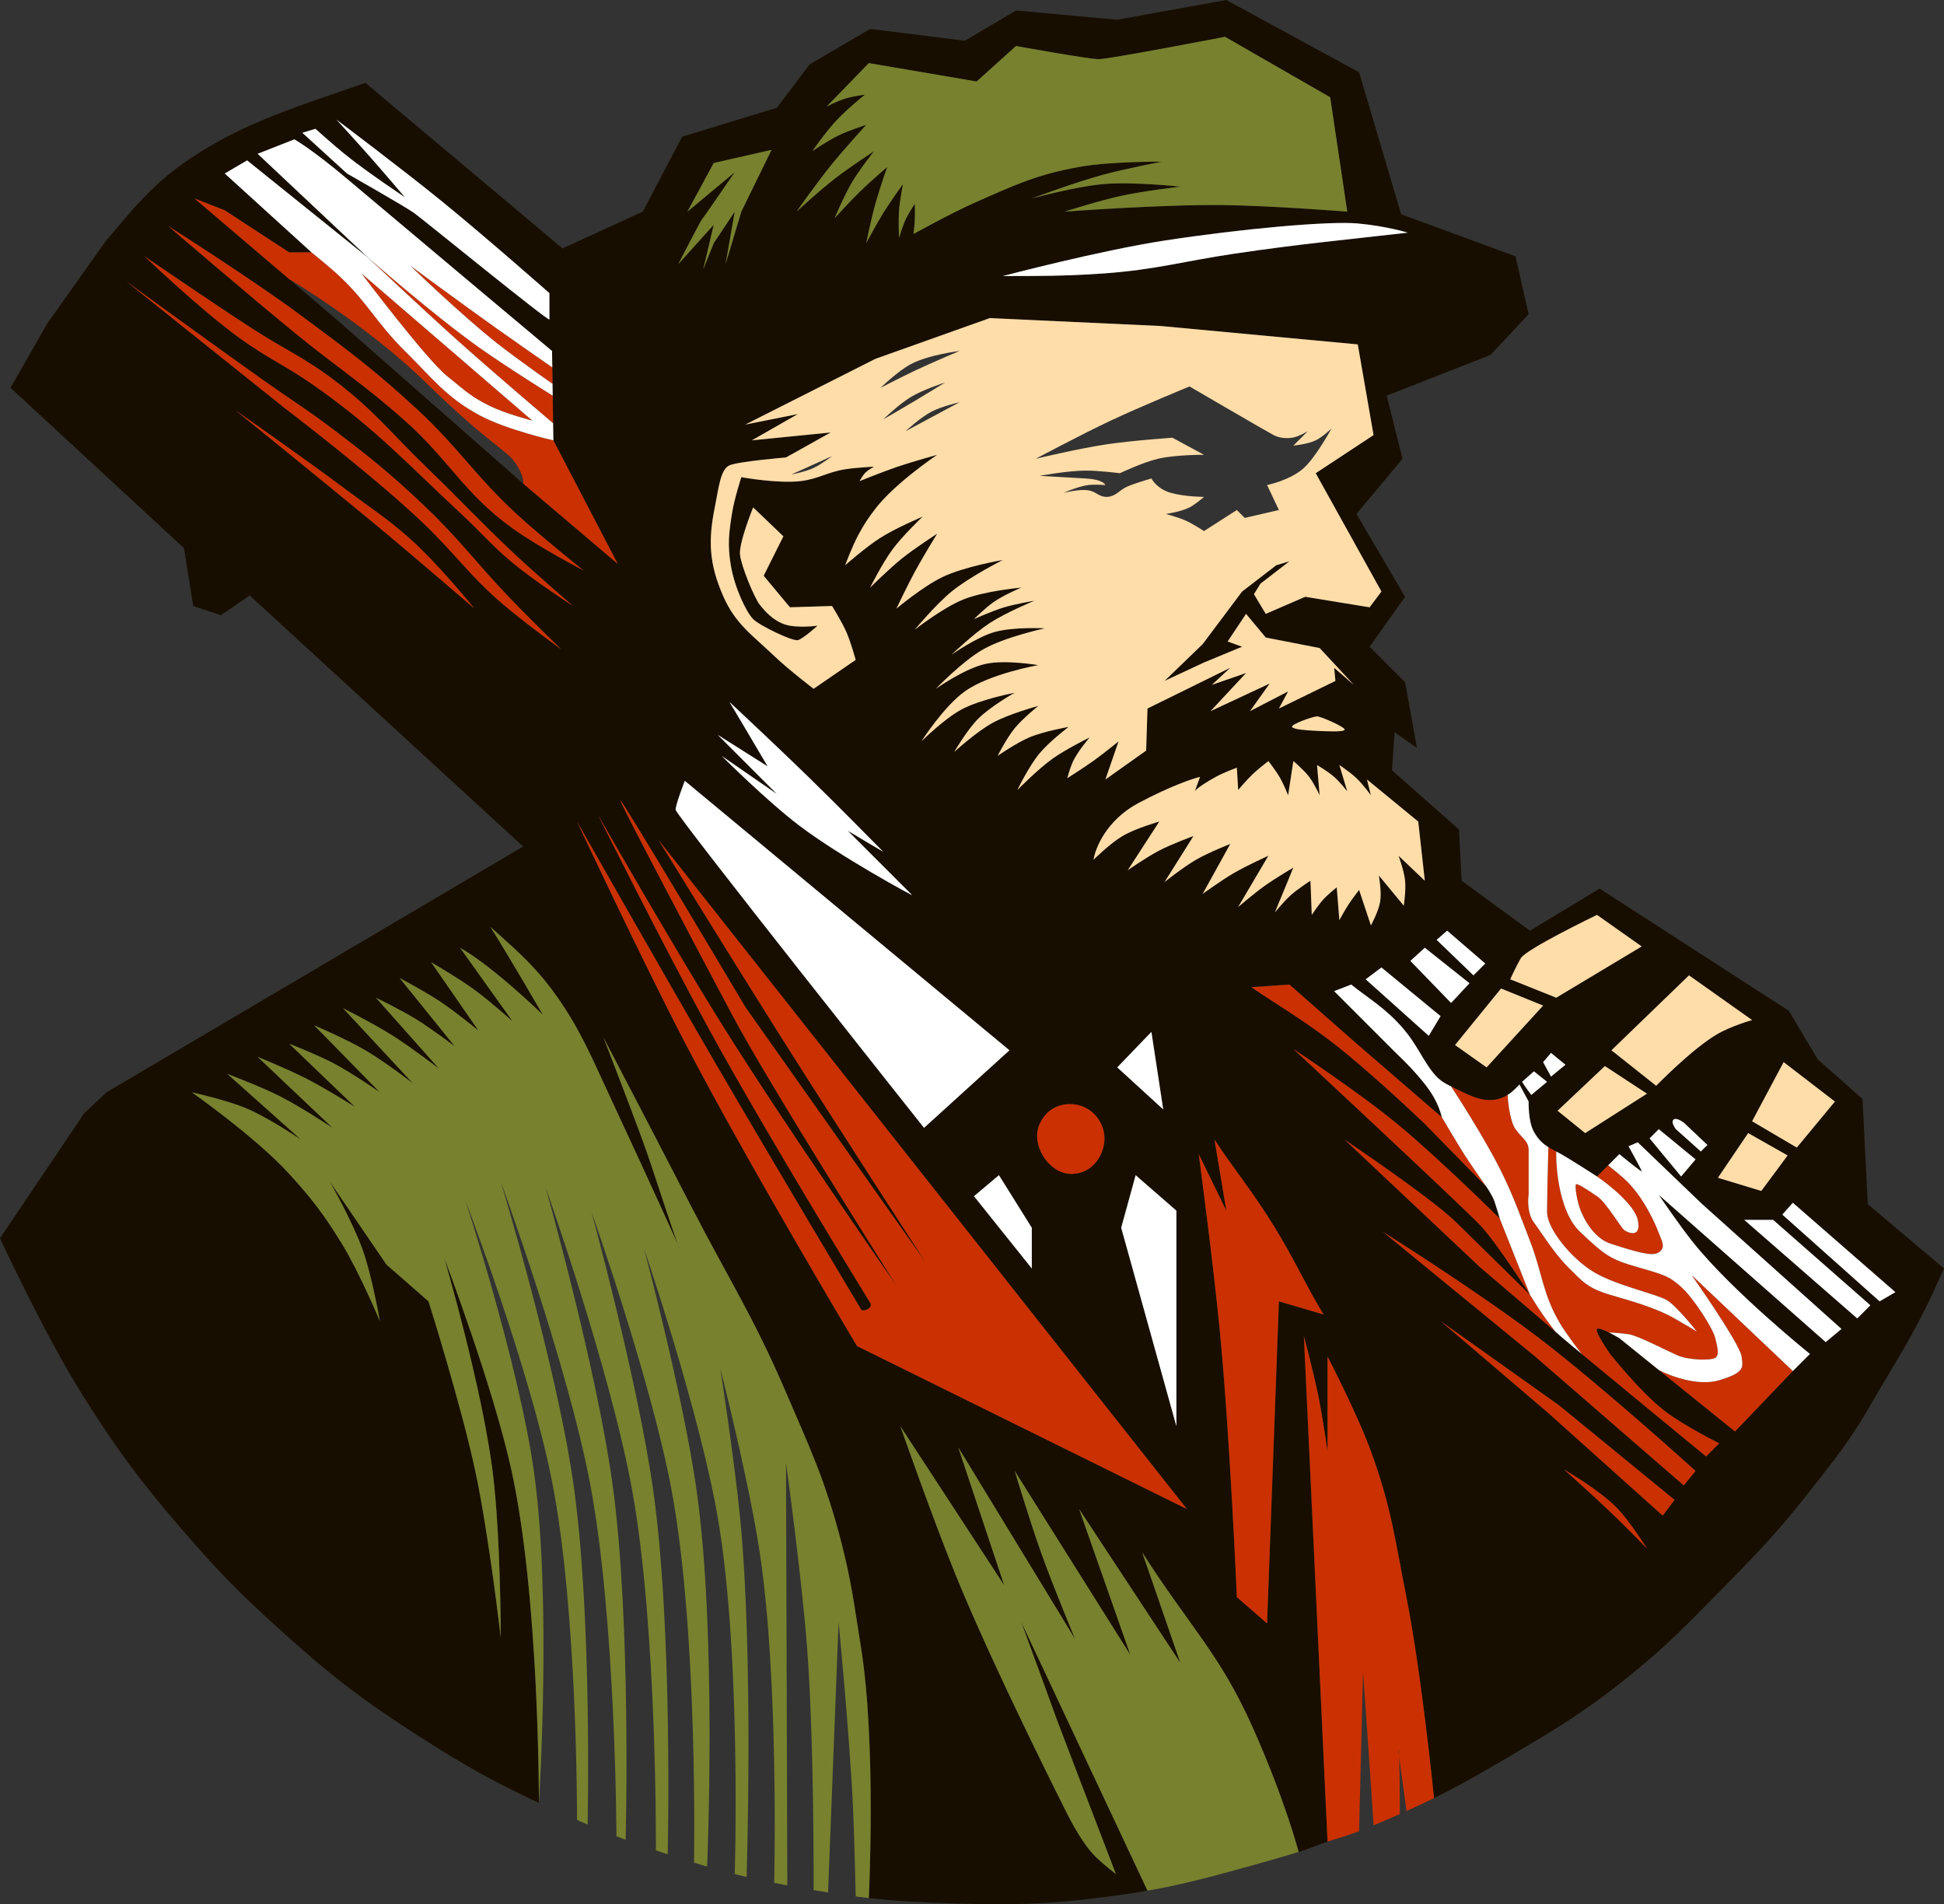 <svg width="4352" height="4262" viewBox="0 0 4352 4262" fill="none" xmlns="http://www.w3.org/2000/svg" xmlns:xlink="http://www.w3.org/1999/xlink">
	<rect x="0" y="0" width="4352" height="4262" fill="#333333" stroke="none"/>
	<desc>
			Created with Pixso.
	</desc>
	<defs/>
	<path id="Logo" d="M3266.21 1856.45L3116.14 1724.06L3122.02 1638.74L3172.05 1674.04L3145.56 1526.94L3066.11 1447.5L3145.56 1335.71L3036.69 1150.35L3139.68 1026.79L3104.37 885.56L3336.83 794.36L3422.16 703.15L3392.74 573.7L3136.74 479.55L3042.57 161.81L2745.38 0L2501.14 44.13L2274.57 23.53L2159.82 91.2L1947.95 64.72L1812.6 144.16L1739.03 241.25L1527.17 305.97L1438.9 473.67L1259.4 556.05L818.02 185.35C724.84 218.69 600.1 255.96 497.28 311.86C361.94 385.44 314.85 447.19 235.4 541.34L105.93 723.75L23.54 867.91L411.95 1226.85L432.55 1356.3L494.34 1376.89L559.08 1332.76L1171.13 1894.7L238.34 2444.87L188.32 2491.94L0 2771.44C0 2771.44 100.9 2988.95 182.43 3118.61C260.72 3243.11 310.11 3310.17 406.06 3421.64C484.52 3512.79 531.77 3561.52 620.87 3642.3C736.82 3747.42 806.94 3801.95 938.66 3886.49C1041.22 3952.31 1109.15 3990.08 1206.43 4035.11C1206.43 4035.11 1207.69 3574.64 1144.64 3289.25C1102.78 3099.78 994.57 2815.57 994.57 2815.57C994.57 2815.57 1079.91 3106.35 1103.44 3298.07C1120.97 3440.79 1121.1 3665.83 1121.1 3665.83C1121.1 3665.83 1095.11 3440.23 1065.19 3298.07C1033.05 3145.33 959.26 2912.66 959.26 2912.66L865.1 2830.28L738.57 2644.93C738.57 2644.93 790.01 2735.43 812.13 2797.92C833.43 2858.08 850.39 2956.79 850.39 2956.79C850.39 2956.79 804.62 2847.56 765.05 2783.21C725.09 2718.22 698.74 2683.67 647.35 2627.28C572.64 2545.28 429.6 2444.87 429.6 2444.87C429.6 2444.87 504.93 2461.3 550.25 2480.17C601.56 2501.54 673.83 2550.78 673.83 2550.78C673.83 2550.78 565.94 2454.68 509.05 2403.68C509.05 2403.68 582.2 2431.13 626.75 2453.7C674.58 2477.9 744.46 2524.31 744.46 2524.31L576.73 2365.43C576.73 2365.43 642.27 2392.06 682.66 2412.51C727.68 2435.29 794.48 2477.23 794.48 2477.23L647.35 2336.01C647.35 2336.01 709.61 2360.26 747.4 2380.13C789.44 2402.26 850.39 2444.87 850.39 2444.87L703.26 2294.82C703.26 2294.82 775 2325.54 818.02 2350.72C861.48 2376.17 923.95 2424.28 923.95 2424.28L768 2256.58C768 2256.58 837.26 2291.42 879.81 2318.36C921.37 2344.67 982.8 2391.9 982.8 2391.9L841.56 2233.04C841.56 2233.04 896.49 2259.76 929.83 2280.11C965.75 2302.04 1018.11 2341.89 1018.11 2341.89L894.52 2188.9C894.52 2188.9 951.45 2219.05 985.74 2241.87C1020.57 2265.03 1071.07 2306.59 1071.07 2306.59L965.14 2153.6C965.14 2153.6 1025.93 2188.89 1062.25 2215.38C1097.19 2240.87 1147.59 2286 1147.59 2286L1029.89 2121.24C1103.44 2162.43 1215.26 2271.29 1215.26 2271.29C1215.26 2271.29 1139.74 2140.85 1097.56 2074.17C1143.66 2116.34 1189.22 2152.79 1235.86 2215.38C1278.23 2272.25 1302.56 2320.32 1327.08 2371.32C1384.99 2495.88 1494.7 2732.85 1517.2 2784.8C1505.93 2753.31 1474.1 2657.18 1456.55 2603.74C1434.97 2538.04 1350.62 2321.3 1350.62 2321.3C1350.62 2321.3 1471.26 2552.36 1547.77 2700.83C1629.92 2860.25 1685.72 2945.08 1756.69 3109.78C1812.94 3240.32 1847.69 3313.43 1883.22 3451.06C1906.6 3541.61 1912.37 3593.41 1927.36 3686.43C1962.25 3903.05 1945.01 4248.19 1945.01 4248.19C2003.29 4254.75 2058.87 4257.92 2133.33 4260.13C2267.84 4264.14 2344.15 4262.75 2477.61 4245.42C2511.28 4241.04 2541.02 4236.56 2568.83 4231.67L2286.34 3630.53C2311.85 3700.16 2363.44 3841.18 2365.79 3848.24C2368.14 3855.3 2455.05 4082.04 2498.21 4194.52C2498.21 4194.52 2473.12 4175.23 2454.07 4157.16C2419 4123.9 2383.45 4048.3 2383.45 4048.3C2383.45 4048.3 2224.28 3733.63 2139.22 3524.61C2087 3396.32 2015.63 3192.16 2015.63 3192.16L2248.09 3548.15L2145.1 3239.23L2406.99 3668.78C2406.99 3668.78 2357.84 3551.37 2330.48 3474.6C2305.35 3404.09 2271.62 3292.19 2271.62 3292.19L2530.57 3704.08L2415.82 3377.51L2642.39 3721.73L2557.06 3474.6C2662.78 3640.05 2730.67 3701.14 2804.23 3865.9C2877.79 4030.65 2907.22 4145.08 2907.22 4145.08C2927.52 4138.9 2952.78 4128.31 2971.95 4121.86L2918.99 2990.61C2918.99 2990.61 2940.7 3071.77 2951.36 3124.49C2961.05 3172.44 2971.95 3248.06 2971.95 3248.06L2971.95 3036.23C2971.95 3036.23 3037.72 3162.62 3069.06 3248.06C3114.26 3371.28 3123.05 3445.87 3148.51 3574.63C3182.9 3748.58 3210.3 4024.47 3210.3 4024.47C3265.35 3997.42 3310.44 3971.61 3375.08 3933.56C3488.51 3866.79 3552.54 3828.36 3654.62 3745.27C3734.06 3680.61 3773.97 3638.73 3845.89 3565.8C3931.58 3478.9 3979.64 3429.53 4054.8 3333.38C4110.17 3262.55 4144.06 3220.6 4187.22 3145.09C4230.38 3069.57 4271.74 3008.16 4316.69 2915.6C4331.06 2886.01 4340.23 2863.63 4352 2839.11L4181.33 2694.95L4169.56 2459.58L4069.52 2371.32L4004.78 2262.46L3581.06 1988.85L3425.1 2082.99L3272.09 1971.19L3266.21 1856.45ZM2836.6 3633.47L2768.92 3574.63C2768.92 3574.63 2753.29 3210 2730.67 2977.39C2715.66 2823.06 2683.59 2583.14 2683.59 2583.14L2745.38 2709.66L2718.9 2550.78C2762.05 2616.49 2804.46 2666.56 2854.25 2747.9C2898.79 2820.66 2926.84 2883.24 2963.13 2942.08L2863.08 2912.66L2836.6 3633.47ZM2633.56 3192.16L2509.98 2747.9L2542.34 2630.22L2633.56 2709.66L2633.56 3192.16ZM2309.88 2839.11L2180.4 2677.29L2236.32 2630.22L2309.88 2747.9L2309.88 2839.11ZM1474.21 1879.99L2657.1 3377.51L1918.53 3012.69C1918.53 3012.69 1673.87 2603.76 1533.06 2333.07C1433.93 2142.51 1291.77 1838.8 1291.77 1838.8C1291.77 1838.8 1480.42 2171.37 1603.68 2383.09C1728.6 2597.65 1927.36 2930.31 1927.36 2930.31C1927.36 2930.31 1930.3 2936.2 1942.07 2930.31C1953.84 2924.43 1947.95 2915.6 1947.95 2915.6C1947.95 2915.6 1721.78 2548.62 1588.97 2306.59C1486.86 2120.52 1338.85 1824.09 1338.85 1824.09C1338.85 1824.09 1503.07 2111.85 1615.45 2291.87C1761.08 2525.18 2006.8 2877.36 2006.8 2877.36C2006.8 2877.36 1722.36 2428.2 1638.99 2271.29C1555.62 2114.37 1388.87 1798.79 1388.87 1791.73C1388.87 1782.9 1668.41 2253.62 1668.41 2253.62C1668.41 2253.62 1938.15 2636.11 2071.54 2824.4C2071.54 2824.4 1870.93 2515.17 1744.92 2315.42C1638.09 2146.07 1474.21 1879.99 1474.21 1879.99ZM1512.46 1812.32C1512.46 1800.55 1533.06 1747.6 1533.06 1747.6L2259.86 2350.72L2068.6 2524.31C2068.6 2524.31 1512.46 1824.09 1512.46 1812.32ZM1789.06 1847.63C1715.81 1791.97 1617.8 1694.05 1615.45 1691.7L1739.03 1777.02L1606.62 1644.62L1718.44 1715.23C1690.97 1668.16 1633.1 1571.07 1633.1 1571.07C1633.1 1571.07 1741.56 1672.39 1809.66 1738.77C1875.98 1803.43 1977.38 1906.47 1977.38 1906.47C1977.38 1906.47 1925.39 1876.07 1897.93 1859.4L2042.11 2003.56C2044.47 2005.91 1880.71 1917.26 1789.06 1847.63ZM2395.22 2627.28C2345.82 2624.63 2306.63 2560.3 2327.54 2515.48C2341.7 2485.12 2367.65 2469.38 2401.1 2471.35C2445.18 2473.93 2478.53 2516 2471.72 2559.61C2465.56 2599.14 2435.18 2629.42 2395.22 2627.28ZM2604.13 2483.12L2501.14 2388.97L2577.65 2309.53L2604.13 2483.12ZM3607.54 3386.34C3567.56 3348.17 3501.61 3289.25 3501.61 3289.25C3501.61 3289.25 3579.71 3333.89 3619.31 3374.57C3650.25 3406.34 3686.99 3465.77 3686.99 3465.77C3686.99 3465.77 3639.87 3417.2 3607.54 3386.34ZM3466.3 3162.74C3466.3 3162.74 3637.95 3316.71 3722.3 3392.22L3748.78 3356.92L3489.84 3145.09L3225.01 2956.79C3304.46 3024.46 3466.3 3162.74 3466.3 3162.74ZM3436.87 3036.23L3769.38 3324.55L3795.86 3292.19C3795.86 3292.19 3584.35 3100.76 3445.7 2995.04C3310.12 2891.65 3095.54 2756.73 3095.54 2756.73L3436.87 3036.23ZM3313.29 2836.17L3010.21 2550.78C3010.21 2550.78 3204.41 2681.22 3260.32 2736.14C3316.23 2791.05 3425.1 2897.95 3425.1 2897.95C3425.1 2897.95 3351.54 2783.21 3316.23 2744.96C3280.92 2706.72 2895.45 2347.78 2895.45 2347.78C2895.45 2347.78 3041.52 2444.29 3127.91 2515.48C3220.74 2591.98 3357.43 2727.31 3357.43 2727.31C3357.43 2727.31 3350.56 2703.36 3345.66 2689.06C3340.99 2675.44 3328 2656.7 3328 2656.7L3189.7 2515.48C3189.7 2515.48 3063.82 2394.54 2974.9 2327.19C2909.6 2277.73 2857.2 2247.75 2801.29 2209.5L2886.62 2203.62L3033.75 2333.07L3227.95 2500.77C3224.03 2486.06 3219.52 2473.27 3210.3 2456.63C3186.55 2413.79 3127.91 2359.55 3127.91 2359.55L2986.67 2218.33L3024.92 2203.62C3064.15 2235 3103.7 2257.56 3142.62 2303.64C3169.35 2335.3 3181.85 2364.45 3201.47 2391.9C3218.61 2415.89 3229.5 2422.12 3248.55 2431.63C3251.31 2433.02 3254.24 2434.46 3257.38 2436.04C3298.77 2456.85 3335.38 2474.61 3375.08 2450.75C3386.94 2443.62 3401.56 2427.22 3401.56 2427.22L3422.16 2465.46C3422.16 2465.46 3420.71 2509.79 3433.93 2533.12C3443.17 2549.45 3452.83 2559.04 3466.3 2567.53C3471.54 2570.83 3477.36 2573.97 3483.95 2577.26C3507.49 2589.03 3575.17 2633.16 3575.17 2633.16L3600.18 2608.15L3625.2 2583.14C3641.87 2596.87 3675.22 2623.75 3675.22 2621.38C3675.22 2619.04 3655.6 2583.14 3645.79 2565.5L3666.39 2556.67L3810.57 2694.95L4122.48 2974.44L4087.17 3003.87L3713.47 2674.35C3713.47 2674.35 3758.13 2740.4 3789.98 2780.27C3878.23 2890.76 4051.86 3030.34 4051.86 3030.34L4013.61 3068.59L3884.14 3203.93L3713.47 3066.25L3625.2 2995.04C3625.2 2995.04 3613.7 2988.14 3601.66 2982.17C3590.1 2976.44 3578.05 2971.56 3575.17 2974.44C3569.29 2980.33 3604.6 3030.34 3604.6 3030.34C3604.6 3030.34 3671.29 3115.01 3725.24 3156.85C3769.62 3191.27 3848.83 3230.41 3848.83 3230.41L3819.4 3259.83C3742.59 3196.66 3608.93 3086.65 3540.94 3030.34C3516.03 3009.72 3499.93 2996.3 3498.67 2995.04C3497.67 2994.05 3491.51 2988.67 3481.85 2980.33C3445.69 2949.13 3360.5 2876.4 3313.29 2836.17ZM4157.79 2950.91L3904.74 2730.25L3969.47 2730.25L4187.22 2921.49L4157.79 2950.91ZM4013.61 2692L3990.07 2718.48L4207.81 2912.66L4243.13 2892.07L4013.61 2692ZM3913.56 2536.07L3845.89 2636.11L3942.99 2665.53L4001.84 2586.09L3913.56 2536.07ZM3993.01 2377.2L3922.39 2509.6L4022.44 2568.44L4107.77 2465.46L3993.01 2377.2ZM3692.87 2547.84L3713.47 2527.25L3795.86 2594.92L3763.49 2633.16L3692.87 2547.84ZM3751.72 2527.25C3751.72 2527.25 3740.7 2513.25 3745.84 2506.64C3751.66 2499.18 3769.38 2512.54 3769.38 2512.54L3822.34 2562.55L3807.63 2577.26L3751.72 2527.25ZM3548.69 2536.07L3486.9 2486.06L3592.83 2386.03L3686.99 2447.81L3548.69 2536.07ZM3707.59 2430.15L3607.54 2350.72L3781.15 2183.02L3922.39 2283.06C3922.39 2283.06 3875.71 2296.09 3842.94 2315.42C3787.44 2348.15 3707.59 2430.15 3707.59 2430.15ZM3428.05 2450.75C3428.05 2450.75 3413.33 2431.13 3407.45 2421.33L3433.93 2397.8L3463.36 2421.33L3428.05 2450.75ZM3472.18 2409.56L3454.53 2377.2L3472.18 2356.61L3504.55 2383.09L3472.18 2409.56ZM3328 2388.97L3257.38 2338.95L3360.37 2212.45L3454.53 2250.69L3328 2388.97ZM3404.51 2144.78C3392.74 2165.37 3380.97 2191.85 3380.97 2191.85L3483.95 2233.04L3675.22 2118.3L3575.17 2047.69C3575.17 2047.69 3416.28 2124.18 3404.51 2144.78ZM3298.57 2183.02L3216.18 2103.59L3239.72 2082.99L3325.06 2156.55L3298.57 2183.02ZM3157.33 2150.65L3189.7 2121.24L3289.75 2200.68L3248.55 2244.81L3157.33 2150.65ZM3092.6 2165.37L3057.29 2191.85L3198.53 2318.36L3225.01 2274.23L3092.6 2165.37ZM2548.23 1797.61C2477.61 1835.27 2452.11 1897.64 2448.18 1924.12C2448.18 1924.12 2484.81 1887.8 2512.92 1871.16C2542.67 1853.56 2595.31 1838.8 2595.31 1838.8L2524.69 1947.66C2524.69 1947.66 2566.45 1918.52 2595.31 1903.53C2624.1 1888.57 2671.82 1871.16 2671.82 1871.16L2607.08 1974.14C2607.08 1974.14 2648.42 1941 2677.7 1924.12C2706.21 1907.68 2754.21 1888.82 2754.21 1888.82L2692.41 2000.62C2692.41 2000.62 2734.37 1970.18 2763.03 1953.54C2791.92 1936.77 2839.54 1915.3 2839.54 1915.3L2771.86 2030.04C2771.86 2030.04 2806.78 2000.09 2830.71 1982.96C2855.08 1965.52 2895.45 1941.77 2895.45 1941.77L2854.25 2041.8C2854.25 2041.8 2874.43 2017.14 2889.56 2003.56C2905.47 1989.28 2933.7 1971.19 2933.7 1971.19L2936.64 2047.69C2936.64 2047.69 2951.43 2025.04 2963.13 2012.38C2973.62 2001.03 2992.55 1985.91 2992.55 1985.91L2998.44 2059.46C2998.44 2059.46 3010.3 2037.51 3019.03 2024.15C3027.59 2011.07 3042.57 1991.79 3042.57 1991.79L3069.06 2071.23C3069.06 2071.23 3086.02 2040.16 3089.66 2018.27C3093.42 1995.57 3086.71 1959.43 3086.71 1959.43L3142.62 2027.09C3142.62 2027.09 3147.74 1992.95 3145.56 1971.19C3143.31 1948.73 3130.85 1915.3 3130.85 1915.3L3189.7 1971.19L3174.99 1838.8L3060.23 1744.65L3069.06 1779.96C3069.06 1779.96 3050.87 1755.19 3036.69 1741.71C3023.03 1728.73 2998.44 1712.29 2998.44 1712.29L3016.09 1771.13C3016.09 1771.13 2999.48 1750.07 2986.67 1738.77C2973.04 1726.75 2948.41 1712.29 2948.41 1712.29L2954.3 1779.96C2954.3 1779.96 2941.96 1753.53 2930.76 1738.77C2918.97 1723.23 2895.45 1703.47 2895.45 1703.47L2883.68 1779.96C2883.68 1779.96 2874.12 1756.03 2866.02 1741.71C2857.08 1725.9 2839.54 1703.47 2839.54 1703.47C2839.54 1703.47 2817.24 1720.52 2804.23 1732.89C2790.68 1745.78 2771.86 1768.19 2771.86 1768.19L2768.92 1718.18C2768.92 1718.18 2739.43 1729.11 2721.84 1738.77C2702.28 1749.51 2678.68 1764.27 2674.76 1771.13L2686.53 1738.77C2669.85 1742.69 2618.85 1759.95 2548.23 1797.61ZM2948.41 1603.43C2939.59 1603.43 2889.56 1621.09 2892.51 1626.97C2895.45 1632.86 2925.35 1634.65 2948.41 1635.8C2971.37 1636.94 3010.21 1638.74 3010.21 1632.86C3010.21 1626.97 2957.24 1603.43 2948.41 1603.43ZM2568.83 1585.78L2565.88 1679.93L2474.67 1744.65L2504.09 1659.33C2504.09 1659.33 2472.36 1685.16 2451.12 1700.52C2427.62 1717.52 2389.33 1741.71 2389.33 1741.71C2389.33 1741.71 2395.17 1719.68 2401.1 1706.41C2411.89 1682.26 2439.36 1650.51 2439.36 1650.51C2439.36 1650.51 2387.19 1676.14 2356.97 1697.58C2323.11 1721.6 2277.52 1768.19 2277.52 1768.19C2277.52 1768.19 2303.39 1714.69 2327.54 1685.81C2349.45 1659.6 2392.28 1626.97 2392.28 1626.97C2392.28 1626.97 2336.84 1636.56 2304 1650.51C2274.61 1662.99 2233.37 1691.7 2233.37 1691.7C2233.37 1691.7 2253.7 1651.91 2271.62 1629.91C2289.61 1607.87 2324.6 1579.9 2324.6 1579.9C2324.6 1579.9 2259.17 1597.42 2221.61 1618.14C2184.99 1638.35 2136.28 1682.87 2136.28 1682.87C2136.28 1682.87 2164.38 1634.53 2189.24 1609.32C2217 1581.16 2271.62 1550.48 2271.62 1550.48C2271.62 1550.48 2194.33 1564.97 2150.99 1588.72C2112.27 1609.94 2062.71 1659.33 2062.71 1659.33C2062.71 1659.33 2112.79 1581.19 2159.82 1547.53C2215.37 1507.77 2324.6 1488.69 2324.6 1488.69C2324.6 1488.69 2251.85 1476.08 2206.89 1485.75C2159.17 1496.02 2095.08 1541.65 2095.08 1541.65C2095.08 1541.65 2154.19 1479.99 2201.01 1453.39C2250.61 1425.2 2339.31 1406.32 2339.31 1406.32C2339.31 1406.32 2267.62 1402.27 2224.55 1415.14C2184.65 1427.07 2130.38 1465.16 2130.38 1465.16C2130.38 1465.16 2179.5 1418.18 2215.72 1394.55C2252.31 1370.68 2315.77 1344.53 2315.77 1344.53C2315.77 1344.53 2274 1351.47 2248.09 1359.24C2220.9 1367.4 2180.4 1385.72 2180.4 1385.72C2180.4 1385.72 2205.84 1360.51 2224.55 1347.47C2246.89 1331.9 2286.34 1315.11 2286.34 1315.11C2286.34 1315.11 2204.77 1322.37 2156.87 1341.59C2110.4 1360.23 2048 1409.26 2048 1409.26C2048 1409.26 2094.53 1353.25 2130.38 1323.94C2171.12 1290.64 2245.14 1253.32 2245.14 1253.32C2245.14 1253.32 2159.3 1267.78 2109.79 1291.56C2065.84 1312.7 2006.8 1362.18 2006.8 1362.18C2006.8 1362.18 2030.89 1311.44 2048 1279.81C2066.37 1245.82 2098.02 1194.49 2098.02 1194.49C2098.02 1194.49 2048.12 1226.59 2018.57 1250.38C1989.44 1273.85 1947.95 1315.11 1947.95 1315.11C1947.95 1315.11 1975.02 1260.85 1997.98 1229.79C2021.18 1198.4 2065.65 1156.24 2065.65 1156.24C2065.65 1156.24 2006.23 1181.31 1971.49 1203.31C1938.29 1224.34 1892.05 1265.1 1892.05 1265.1C1892.05 1265.1 1907.77 1222.78 1921.47 1197.43C1934.5 1173.31 1943.08 1160.36 1959.72 1138.59C2003.25 1081.66 2098.02 1017.96 2098.02 1017.96C2098.02 1017.96 2043.83 1032.87 2009.75 1044.43C1976 1055.89 1924.41 1076.8 1924.41 1076.8C1924.41 1076.8 1930.52 1065.18 1936.18 1059.15C1942.94 1051.93 1956.78 1044.43 1956.78 1044.43C1956.78 1044.43 1917.12 1046.39 1892.05 1050.31C1852.12 1056.57 1832.14 1072.11 1792 1076.8C1740.53 1082.81 1659.59 1067.98 1659.59 1067.98C1659.59 1067.98 1644.09 1115.77 1638.99 1147.41C1631.67 1192.8 1628.52 1219.63 1636.05 1265.1C1644.53 1316.32 1671.36 1371.01 1686.07 1385.72C1700.78 1400.43 1774.34 1435.74 1786.11 1432.79C1797.89 1429.85 1830.25 1400.43 1830.25 1400.43C1830.25 1400.43 1783.9 1406.78 1756.69 1397.49C1730.14 1388.43 1712.55 1368.07 1700.78 1353.36C1689.01 1338.65 1659.59 1268.04 1656.64 1241.56C1653.7 1215.07 1686.07 1135.64 1686.07 1135.64L1753.75 1200.37L1709.61 1288.63L1768.46 1359.24L1862.62 1356.3C1862.62 1356.3 1884.51 1391.1 1894.99 1415.14C1905.15 1438.46 1915.59 1476.93 1915.59 1476.93L1821.43 1541.65C1821.43 1541.65 1765.6 1499.09 1733.15 1468.1C1683.04 1420.23 1645.91 1396.36 1618.39 1332.76C1587.28 1260.86 1584.96 1209.53 1600.74 1132.69C1608.34 1095.68 1612.51 1050.31 1633.1 1041.5C1653.7 1032.67 1759.63 1023.84 1759.63 1023.84L1859.68 967.94L1683.13 985.59L1786.11 926.75L1668.41 950.29L1959.72 803.18L2215.72 711.98L2598.25 729.63L3039.63 770.82L3074.94 973.82L2945.47 1059.15L3092.6 1323.94L3066.11 1359.24L2921.93 1335.71L2833.66 1373.95L2807.17 1329.82L2821.89 1306.28L2886.62 1256.27L2857.2 1265.1L2780.69 1323.94L2692.41 1441.62L2607.08 1524L2695.36 1482.81L2780.69 1447.5L2748.32 1435.74L2789.52 1373.95L2833.66 1426.91L2954.3 1450.45L3030.8 1532.82L2986.67 1494.58L2989.61 1524L2863.08 1585.78L2883.68 1547.53L2798.34 1591.67L2842.48 1529.88L2710.07 1591.67L2789.52 1506.35L2713.01 1532.82L2754.21 1494.58L2568.83 1585.78ZM2607.08 538.4C2460.81 560.89 2245.14 617.83 2245.14 617.83C2315.77 617.83 2384.62 618.24 2471.72 611.95C2587.98 603.55 2647.74 584.97 2763.03 567.82C2914.17 545.33 3024.92 535.45 3151.45 520.74C3151.45 520.74 3104.37 506.03 3039.63 500.15C2974.9 494.27 2778.77 512 2607.08 538.4ZM829.79 1165.06C711.57 1067.46 526.71 917.93 526.71 917.93C526.71 917.93 680.56 1025.38 776.82 1097.4C831.29 1138.15 864.32 1158.73 915.12 1203.31C979.39 1259.69 1062.25 1362.18 1062.25 1362.18C1062.25 1362.18 921.12 1240.47 829.79 1165.06ZM1126.99 1353.36C1177.04 1395.96 1256.46 1453.39 1256.46 1453.39C1256.46 1453.39 1183.62 1382.77 1138.76 1335.71C1063.05 1256.3 1027.23 1205.18 947.49 1129.76C873.42 1059.69 828.62 1023.69 747.4 962.06C686.96 916.19 650.38 894.16 588.5 850.26C468.34 765 282.48 629.6 282.48 629.6L635.58 912.04C635.58 912.04 830.85 1060.4 944.55 1168.01C1017.14 1236.71 1050.86 1288.56 1126.99 1353.36ZM1150.53 1262.15C1199.51 1302.49 1282.93 1356.3 1282.93 1356.3C1282.93 1356.3 1199.69 1284.82 1150.53 1238.62C1071.77 1164.59 1032.93 1121.27 956.32 1047.38C875.58 969.51 837.04 917.69 747.4 850.26C680.14 799.66 635.64 781.21 564.96 735.52C469.68 673.92 323.67 573.7 323.67 573.7C323.67 573.7 447.18 691.98 535.53 756.11C599.51 802.55 641.66 819.32 706.2 864.97C844.5 962.77 908.7 1035.1 1032.82 1150.35C1079.28 1193.49 1101.59 1221.85 1150.53 1262.15ZM1147.59 1182.72C1206.18 1224.78 1306.48 1276.86 1306.48 1276.86C1306.48 1276.86 1212.89 1202.18 1156.41 1150.35C1064.18 1065.72 1027.53 1003 935.72 917.93C839.89 829.12 780.34 785 675.98 707.68L673.83 706.1C561.42 622.81 376.64 506.03 376.64 506.03C376.64 506.03 547.43 652.93 659.12 744.34C754.66 822.54 814.06 859.39 906.29 941.46C1005.85 1030.04 1039.34 1105 1147.59 1182.72ZM1168.18 1079.74L753.28 714.92L647.35 624.7L435.49 444.25L503.17 470.73L647.35 564.88L697.37 564.88L503.17 388.35L553.19 358.93L823.9 576.64L576.73 344.22L659.12 311.86C659.12 311.86 700.32 335.39 776.82 400.12C853.33 464.84 1235.86 785.53 1235.86 785.53L1236.4 822.31L1236.93 859.08L1237.32 885.56L1238.24 947.35L1238.8 985.59L1382.99 1262.15L1171.43 1082.5L1168.18 1079.74ZM776.82 388.35L676.78 297.15L706.2 288.32C706.2 288.32 745 323.17 770.94 344.22C821.45 385.21 906.29 441.31 906.29 441.31C906.29 441.31 861.8 389.01 832.73 355.99C802.08 321.18 753.28 267.72 753.28 267.72C753.28 267.72 898.41 376.81 988.69 450.13C1084.85 528.24 1229.98 656.08 1229.98 656.08L1229.98 714.92C1229.98 721.98 947.49 491.32 926.89 476.61C906.29 461.9 776.82 388.35 776.82 388.35ZM1597.79 364.81L1538.94 473.67L1644.87 385.41C1621.33 419.73 1573.66 488.97 1571.31 491.32C1568.96 493.68 1535.02 558.99 1518.34 591.35L1597.79 503.09L1574.25 603.12L1597.79 544.28L1644.87 473.67L1624.28 591.35L1659.59 473.67L1727.26 335.39L1597.79 364.81ZM1945.01 141.22L1850.85 238.3C1850.85 238.3 1875.33 225.85 1892.05 220.65C1908.83 215.43 1936.18 211.83 1936.18 211.83C1936.18 211.83 1894.68 245.62 1871.45 270.67C1848.63 295.27 1818.48 338.33 1818.48 338.33C1818.48 338.33 1853.21 314.7 1877.33 303.03C1900.58 291.79 1939.13 279.49 1939.13 279.49C1939.13 279.49 1889.34 333.94 1859.68 370.7C1828.22 409.69 1783.17 473.67 1783.17 473.67C1783.17 473.67 1833.75 427.09 1868.51 400.12C1901.75 374.32 1956.78 338.33 1956.78 338.33C1956.78 338.33 1923.94 379.85 1906.76 408.94C1889.25 438.59 1868.51 488.38 1868.51 488.38C1868.51 488.38 1901.74 451.69 1924.41 429.54C1947.69 406.8 1986.21 373.64 1986.21 373.64C1986.21 373.64 1968.77 423.46 1959.72 456.02C1950.25 490.12 1939.13 544.28 1939.13 544.28C1939.13 544.28 1961.35 502.39 1977.38 476.61C1993.54 450.63 2021.52 411.89 2021.52 411.89C2021.52 411.89 2014.45 447.56 2012.69 470.73C2010.86 494.79 2012.69 532.51 2012.69 532.51C2012.69 532.51 2020.15 506.79 2027.4 491.32C2034.18 476.87 2048 456.02 2048 456.02C2048 456.02 2048.64 477.55 2048 491.32C2047.4 504 2045.06 523.69 2045.06 523.69C2045.06 523.69 2127.9 477.63 2183.36 453.08C2271.08 414.24 2321.38 390.6 2415.82 373.64C2487.21 360.81 2601.2 361.87 2601.2 361.87C2601.2 361.87 2519.9 377.43 2468.78 391.29C2405.64 408.41 2309.88 444.25 2309.88 444.25C2309.88 444.25 2407.49 417.26 2471.72 411.89C2538.18 406.33 2642.39 417.77 2642.39 417.77C2642.39 417.77 2561.12 427.26 2509.98 438.37C2459.84 449.25 2383.45 473.67 2383.45 473.67C2383.45 473.67 2598.54 457.45 2736.55 458.96C2845.86 460.16 3016.09 473.67 3016.09 473.67L2977.84 217.71L2742.44 82.37C2742.44 82.37 2483.49 132.39 2459.95 132.39C2436.4 132.39 2274.57 102.97 2274.57 102.97L2186.3 182.4L1945.01 141.22Z" fill="#170E00" fill-opacity="1" fill-rule="evenodd"/>
	<path id="Logo" d="M429.6 2444.87C429.6 2444.87 572.64 2545.28 647.35 2627.28C698.74 2683.67 725.09 2718.22 765.05 2783.21C804.62 2847.56 850.39 2956.79 850.39 2956.79C850.39 2956.79 833.43 2858.08 812.13 2797.92C790.01 2735.43 738.57 2644.93 738.57 2644.93L865.1 2830.28L959.26 2912.66C959.26 2912.66 1033.05 3145.33 1065.19 3298.07C1095.11 3440.23 1121.1 3665.83 1121.1 3665.83C1121.1 3665.83 1120.97 3440.79 1103.44 3298.07C1079.91 3106.35 994.57 2815.57 994.57 2815.57C994.57 2815.57 1102.78 3099.78 1144.64 3289.25C1207.69 3574.64 1206.43 4035.11 1206.43 4035.11C1206.43 4035.11 1236.09 3577.6 1194.67 3289.25C1160.11 3048.72 1041.66 2686.12 1041.66 2686.12C1041.66 2686.12 1186.14 3063.27 1235.86 3315.73C1293.19 3606.81 1291.77 4073.36 1291.77 4073.36C1299.98 4076.94 1307.86 4080.35 1315.51 4083.61C1315.51 4083.61 1326.26 3612.73 1282.93 3315.73C1244.05 3049.07 1121.1 2644.93 1121.1 2644.93C1121.1 2644.93 1269.93 3050.85 1321.2 3321.61C1378.61 3624.93 1380.05 4109.9 1380.05 4109.9C1386.84 4112.5 1393.68 4115.1 1400.64 4117.68C1400.64 4117.68 1413.61 3629.81 1371.22 3321.61C1334.95 3057.9 1221.15 2656.7 1221.15 2656.7C1221.15 2656.7 1366.19 3064.7 1415.36 3336.32C1471.48 3646.39 1468.32 4141.46 1468.32 4141.46C1472.16 4142.75 1476.09 4144.06 1480.09 4145.39C1485.08 4147.04 1489.98 4148.67 1494.8 4150.25C1494.8 4150.25 1506.76 3651.33 1462.44 3336.32C1427.67 3089.26 1324.14 2712.6 1324.14 2712.6C1324.14 2712.6 1457.28 3087.13 1503.63 3336.32C1563.21 3656.6 1553.66 4169 1553.66 4169C1563.66 4172.06 1573.4 4174.97 1582.98 4177.75C1582.98 4177.75 1605.49 3661.82 1559.54 3336.32C1529.3 3122.1 1441.84 2794.98 1441.84 2794.98C1441.84 2794.98 1565.09 3155.68 1606.62 3395.16C1660.02 3703.1 1644.87 4194.52 1644.87 4194.52C1653.65 4196.72 1662.45 4198.85 1671.36 4200.92C1671.36 4200.92 1687.62 3708.36 1656.64 3395.16C1643.75 3264.83 1612.51 3062.71 1612.51 3062.71C1612.51 3062.71 1676.12 3311.95 1700.78 3474.6C1744.12 3760.44 1733.15 4214.19 1733.15 4214.19C1742.68 4216.08 1752.46 4217.96 1762.57 4219.84L1759.63 3274.54C1759.63 3274.54 1794.37 3525 1806.71 3686.43C1822.91 3898.28 1821.43 4230.29 1821.43 4230.29C1832.6 4232.2 1843.36 4233.97 1853.79 4235.63L1877.33 3630.53C1877.33 3630.53 1902.33 3884.83 1909.7 4048.3C1913.16 4124.93 1915.59 4244.62 1915.59 4244.62C1925.54 4245.91 1935.31 4247.1 1945.01 4248.19C1945.01 4248.19 1962.25 3903.05 1927.36 3686.43C1912.37 3593.41 1906.6 3541.61 1883.22 3451.06C1847.69 3313.43 1812.94 3240.32 1756.69 3109.78C1685.72 2945.08 1629.92 2860.25 1547.77 2700.83C1471.26 2552.36 1350.62 2321.3 1350.62 2321.3C1350.62 2321.3 1434.97 2538.04 1456.55 2603.74C1474.1 2657.18 1505.93 2753.31 1517.2 2784.8C1519.85 2790.93 1521.29 2794.48 1521.29 2794.98C1521.29 2795.86 1519.78 2792.03 1517.2 2784.8C1494.7 2732.85 1384.99 2495.88 1327.08 2371.32C1302.56 2320.32 1278.23 2272.25 1235.86 2215.38C1189.22 2152.79 1143.66 2116.34 1097.56 2074.17C1139.74 2140.85 1215.26 2271.29 1215.26 2271.29C1215.26 2271.29 1103.44 2162.43 1029.89 2121.24L1147.59 2286C1147.59 2286 1097.19 2240.87 1062.25 2215.38C1025.93 2188.89 965.14 2153.6 965.14 2153.6L1071.07 2306.59C1071.07 2306.59 1020.57 2265.03 985.74 2241.87C951.45 2219.05 894.52 2188.9 894.52 2188.9L1018.11 2341.89C1018.11 2341.89 965.75 2302.04 929.83 2280.11C896.49 2259.76 841.56 2233.04 841.56 2233.04L982.8 2391.9C982.8 2391.9 921.37 2344.67 879.81 2318.36C837.26 2291.42 768 2256.58 768 2256.58L923.95 2424.28C923.95 2424.28 861.48 2376.17 818.02 2350.72C775 2325.54 703.26 2294.82 703.26 2294.82L850.39 2444.87C850.39 2444.87 789.44 2402.26 747.4 2380.13C709.61 2360.26 647.35 2336.01 647.35 2336.01L794.48 2477.23C794.48 2477.23 727.68 2435.29 682.66 2412.51C642.27 2392.06 576.73 2365.43 576.73 2365.43L744.46 2524.31C744.46 2524.31 674.58 2477.9 626.75 2453.7C582.2 2431.13 509.05 2403.68 509.05 2403.68C565.94 2454.68 673.83 2550.78 673.83 2550.78C673.83 2550.78 601.56 2501.54 550.25 2480.17C504.93 2461.3 429.6 2444.87 429.6 2444.87Z" fill="#78812D" fill-opacity="1" fill-rule="nonzero"/>
	<path id="Logo" d="M2015.63 3192.16C2015.63 3192.16 2087 3396.32 2139.22 3524.61C2224.28 3733.63 2383.45 4048.3 2383.45 4048.3C2383.45 4048.3 2419 4123.9 2454.07 4157.16C2473.12 4175.23 2498.21 4194.52 2498.21 4194.52C2455.05 4082.04 2368.14 3855.3 2365.79 3848.24C2363.44 3841.18 2311.85 3700.16 2286.34 3630.53L2568.83 4231.67C2647.9 4217.79 2711.25 4200.81 2804.23 4174.81C2842.56 4164.1 2875.99 4154.56 2907.22 4145.08C2907.22 4145.08 2877.79 4030.65 2804.23 3865.9C2730.67 3701.14 2662.78 3640.05 2557.06 3474.6L2642.39 3721.73L2415.82 3377.51L2530.57 3704.08L2271.62 3292.19C2271.62 3292.19 2305.35 3404.09 2330.48 3474.6C2357.84 3551.37 2406.99 3668.78 2406.99 3668.78L2145.1 3239.23L2248.09 3548.15L2015.63 3192.16Z" fill="#78812D" fill-opacity="1" fill-rule="nonzero"/>
	<path id="Logo" d="M1850.85 238.3L1945.01 141.22L2186.3 182.4L2274.57 102.97C2274.57 102.97 2436.4 132.39 2459.95 132.39C2483.49 132.39 2742.44 82.37 2742.44 82.37L2977.84 217.71L3016.09 473.67C3016.09 473.67 2845.86 460.16 2736.55 458.96C2598.54 457.45 2383.45 473.67 2383.45 473.67C2383.45 473.67 2459.84 449.25 2509.98 438.37C2561.12 427.26 2642.39 417.77 2642.39 417.77C2642.39 417.77 2538.18 406.33 2471.72 411.89C2407.49 417.26 2309.88 444.25 2309.88 444.25C2309.88 444.25 2405.64 408.41 2468.78 391.29C2519.9 377.43 2601.2 361.87 2601.2 361.87C2601.2 361.87 2487.21 360.81 2415.82 373.64C2321.38 390.6 2271.08 414.24 2183.36 453.08C2127.9 477.63 2045.06 523.69 2045.06 523.69C2045.06 523.69 2047.4 504 2048 491.32C2048.64 477.55 2048 456.02 2048 456.02C2048 456.02 2034.18 476.87 2027.4 491.32C2020.15 506.79 2012.69 532.51 2012.69 532.51C2012.69 532.51 2010.86 494.79 2012.69 470.73C2014.45 447.56 2021.52 411.89 2021.52 411.89C2021.52 411.89 1993.54 450.63 1977.38 476.61C1961.35 502.39 1939.13 544.28 1939.13 544.28C1939.13 544.28 1950.25 490.12 1959.72 456.02C1968.77 423.46 1986.21 373.64 1986.21 373.64C1986.21 373.64 1947.69 406.8 1924.41 429.54C1901.74 451.69 1868.51 488.38 1868.51 488.38C1868.51 488.38 1889.25 438.59 1906.76 408.94C1923.94 379.85 1956.78 338.33 1956.78 338.33C1956.78 338.33 1901.75 374.32 1868.51 400.12C1833.75 427.09 1783.17 473.67 1783.17 473.67C1783.17 473.67 1828.22 409.69 1859.68 370.7C1889.34 333.94 1939.13 279.49 1939.13 279.49C1939.13 279.49 1900.58 291.79 1877.33 303.03C1853.21 314.7 1818.48 338.33 1818.48 338.33C1818.48 338.33 1848.63 295.27 1871.45 270.67C1894.68 245.62 1936.18 211.83 1936.18 211.83C1936.18 211.83 1908.83 215.43 1892.05 220.65C1875.33 225.85 1850.85 238.3 1850.85 238.3Z" fill="#78812D" fill-opacity="1" fill-rule="nonzero"/>
	<path id="Logo" d="M1538.94 473.67L1597.79 364.81L1727.26 335.39L1659.59 473.67L1624.28 591.35L1644.87 473.67L1597.79 544.28L1574.25 603.12L1597.79 503.09L1518.34 591.35C1535.02 558.99 1568.96 493.68 1571.31 491.32C1573.66 488.97 1621.33 419.73 1644.87 385.41L1538.94 473.67Z" fill="#78812D" fill-opacity="1" fill-rule="nonzero"/>
	<path id="Logo" d="M2657.1 3377.51L1474.21 1879.99C1474.21 1879.99 1638.09 2146.07 1744.92 2315.42C1870.93 2515.17 2071.54 2824.4 2071.54 2824.4C1938.15 2636.11 1668.41 2253.62 1668.41 2253.62C1668.41 2253.62 1388.87 1782.9 1388.87 1791.73C1388.87 1798.79 1555.62 2114.37 1638.99 2271.29C1722.36 2428.2 2006.8 2877.36 2006.8 2877.36C2006.8 2877.36 1761.08 2525.18 1615.45 2291.87C1503.07 2111.85 1338.85 1824.09 1338.85 1824.09C1338.85 1824.09 1486.86 2120.52 1588.97 2306.59C1721.78 2548.62 1947.95 2915.6 1947.95 2915.6C1947.95 2915.6 1953.84 2924.43 1942.07 2930.31C1930.3 2936.2 1927.36 2930.31 1927.36 2930.31C1927.36 2930.31 1728.6 2597.65 1603.68 2383.09C1480.42 2171.37 1291.77 1838.8 1291.77 1838.8C1291.77 1838.8 1433.93 2142.51 1533.06 2333.07C1673.87 2603.76 1918.53 3012.69 1918.53 3012.69L2657.1 3377.51Z" fill="#CB3000" fill-opacity="1" fill-rule="nonzero"/>
	<path id="Logo" d="M2918.99 2990.61L2971.95 4121.86C2997.22 4113.34 3016.27 4108.71 3042.57 4098.41L3051.4 3742.33C3059.25 3853.15 3074.94 4076.9 3074.94 4085.36C3093.47 4077.7 3112.92 4069.35 3133.79 4060.07C3133.79 4025.13 3133.46 3963.03 3132.27 3932.98C3130.82 3921.47 3130.13 3914.47 3130.85 3915.91C3131.42 3917.05 3131.89 3923.38 3132.27 3932.98C3136.74 3968.57 3148.51 4047.35 3148.51 4053.49C3171.1 4043.3 3191.29 4033.81 3210.3 4024.47C3210.3 4024.47 3182.9 3748.58 3148.51 3574.63C3123.05 3445.87 3114.26 3371.28 3069.06 3248.06C3037.72 3162.62 2971.95 3036.23 2971.95 3036.23L2971.95 3248.06C2971.95 3248.06 2961.05 3172.44 2951.36 3124.49C2940.7 3071.77 2918.99 2990.61 2918.99 2990.61Z" fill="#CB3000" fill-opacity="1" fill-rule="nonzero"/>
	<path id="Logo" d="M2768.92 3574.63L2836.6 3633.47L2863.08 2912.66L2963.13 2942.08C2926.84 2883.24 2898.79 2820.66 2854.25 2747.9C2804.46 2666.56 2762.05 2616.49 2718.9 2550.78L2745.38 2709.66L2683.59 2583.14C2683.59 2583.14 2715.66 2823.06 2730.67 2977.39C2753.29 3210 2768.92 3574.63 2768.92 3574.63Z" fill="#CB3000" fill-opacity="1" fill-rule="nonzero"/>
	<path id="Logo" d="M2327.54 2515.48C2306.63 2560.3 2345.82 2624.63 2395.22 2627.28C2435.18 2629.42 2465.56 2599.14 2471.72 2559.61C2478.53 2516 2445.18 2473.93 2401.1 2471.35C2367.65 2469.38 2341.7 2485.12 2327.54 2515.48Z" fill="#CB3000" fill-opacity="1" fill-rule="nonzero"/>
	<path id="Logo" d="M3189.7 2515.48L3328 2656.7C3328 2656.7 3292.78 2607.74 3272.09 2574.32C3254.51 2545.92 3227.95 2500.77 3227.95 2500.77L3033.75 2333.07L2886.62 2203.62L2801.29 2209.5C2857.2 2247.75 2909.6 2277.73 2974.9 2327.19C3063.82 2394.54 3189.7 2515.48 3189.7 2515.48Z" fill="#CB3000" fill-opacity="1" fill-rule="nonzero"/>
	<path id="Logo" d="M3375.08 2450.75C3335.38 2474.61 3298.77 2456.85 3257.38 2436.04C3254.24 2434.46 3251.31 2433.02 3248.55 2431.63C3248.55 2431.63 3327.1 2550.86 3366.25 2633.16C3392.37 2688.08 3403.05 2720.65 3425.1 2777.33C3453.04 2849.14 3453.21 2896.55 3492.78 2962.68C3509.44 2990.51 3540.94 3030.34 3540.94 3030.34C3608.93 3086.65 3742.59 3196.66 3819.4 3259.83L3848.83 3230.41C3848.83 3230.41 3769.62 3191.27 3725.24 3156.85C3671.29 3115.01 3604.6 3030.34 3604.6 3030.34C3604.6 3030.34 3569.29 2980.33 3575.17 2974.44C3578.05 2971.56 3590.1 2976.44 3601.66 2982.17C3609.5 2982.54 3629.31 2983.86 3645.79 2986.21C3666.39 2989.15 3728.18 3021.52 3754.67 3033.29C3781.15 3045.05 3831.17 3045.05 3840 3039.17C3848.83 3033.29 3845.89 3018.58 3840 2995.04C3834.11 2971.5 3789.98 2903.83 3763.49 2880.3C3737.01 2856.76 3728.18 2853.82 3666.39 2836.17C3604.6 2818.51 3592.83 2809.69 3536.92 2756.73C3492.19 2714.36 3482.97 2619.43 3483.95 2577.26C3477.36 2573.97 3471.54 2570.83 3466.3 2567.53C3465.32 2603.13 3463.36 2682 3463.36 2712.6C3463.36 2750.85 3519.26 2818.51 3569.29 2847.94C3619.31 2877.36 3704.64 2895.01 3731.13 2909.72C3752.31 2921.49 3798.8 2980.33 3798.8 2980.33C3798.8 2980.33 3781.74 2969.74 3748.78 2950.91C3707.59 2927.37 3654.62 2912.66 3604.6 2897.95C3554.57 2883.24 3542.8 2868.53 3510.44 2836.17C3478.07 2803.8 3451.59 2759.67 3433.93 2736.14C3419.81 2717.31 3420.2 2687.1 3422.16 2674.35L3422.16 2574.32C3422.16 2553.73 3407.45 2547.84 3392.74 2527.25C3380.97 2510.77 3376.06 2469.38 3375.08 2450.75Z" fill="#CB3000" fill-opacity="1" fill-rule="nonzero"/>
	<path id="Logo" d="M3316.23 2744.96C3351.54 2783.21 3425.1 2897.95 3425.1 2897.95L3357.43 2727.31C3357.43 2727.31 3220.74 2591.98 3127.91 2515.48C3041.52 2444.29 2895.45 2347.78 2895.45 2347.78C2895.45 2347.78 3280.92 2706.72 3316.23 2744.96Z" fill="#CB3000" fill-opacity="1" fill-rule="nonzero"/>
	<path id="Logo" d="M3010.21 2550.78L3313.29 2836.17C3360.5 2876.4 3445.69 2949.13 3481.85 2980.33C3481.85 2980.33 3462.89 2955.59 3451.59 2939.14C3440.76 2923.38 3425.1 2897.95 3425.1 2897.95C3425.1 2897.95 3316.23 2791.05 3260.32 2736.14C3204.41 2681.22 3010.21 2550.78 3010.21 2550.78Z" fill="#CB3000" fill-opacity="1" fill-rule="nonzero"/>
	<path id="Logo" d="M3769.38 3324.55L3436.87 3036.23L3095.54 2756.73C3095.54 2756.73 3310.12 2891.65 3445.7 2995.04C3584.35 3100.76 3795.86 3292.19 3795.86 3292.19L3769.38 3324.55Z" fill="#CB3000" fill-opacity="1" fill-rule="nonzero"/>
	<path id="Logo" d="M3722.3 3392.22C3637.95 3316.71 3466.3 3162.74 3466.3 3162.74C3466.3 3162.74 3304.46 3024.46 3225.01 2956.79L3489.84 3145.09L3748.78 3356.92L3722.3 3392.22Z" fill="#CB3000" fill-opacity="1" fill-rule="nonzero"/>
	<path id="Logo" d="M3501.61 3289.25C3501.61 3289.25 3567.56 3348.17 3607.54 3386.34C3639.87 3417.2 3686.99 3465.77 3686.99 3465.77C3686.99 3465.77 3650.25 3406.34 3619.31 3374.57C3579.71 3333.89 3501.61 3289.25 3501.61 3289.25Z" fill="#CB3000" fill-opacity="1" fill-rule="nonzero"/>
	<path id="Logo" d="M3884.14 3203.93L4013.61 3068.59L3787.03 2853.82C3823.33 2905.8 3895.91 3012.69 3898.85 3036.23C3901.79 3059.76 3907.68 3071.53 3848.83 3089.19C3801.75 3103.31 3738.97 3079.78 3713.47 3066.25L3884.14 3203.93Z" fill="#CB3000" fill-opacity="1" fill-rule="nonzero"/>
	<path id="Logo" d="M3575.17 2633.16C3602.64 2651.8 3659.33 2697.3 3666.39 2730.25C3675.22 2771.44 3645.79 2759.67 3636.97 2753.79C3628.14 2747.9 3596.36 2691.42 3575.17 2677.29C3548.69 2659.64 3531.03 2647.87 3528.09 2650.82C3525.15 2653.76 3530.15 2690.04 3539.86 2712.6C3554.65 2746.96 3578.11 2774.38 3604.6 2783.21C3631.08 2792.04 3660.51 2800.86 3675.22 2803.8L3675.72 2803.9C3690.3 2806.82 3706.32 2810.03 3716.41 2800.86C3728.35 2790.02 3720.53 2778.5 3713.47 2759.67C3704.64 2736.14 3682.25 2687.19 3648.74 2650.82C3631.64 2632.25 3608.52 2615.51 3600.18 2608.15L3575.17 2633.16Z" fill="#CB3000" fill-opacity="1" fill-rule="nonzero"/>
	<path id="Logo" d="M1382.99 1262.15L1238.8 985.59C1238.8 985.59 1134.53 962.2 1074.02 929.69C998.02 888.87 967.84 846.12 906.29 785.53C841.9 722.13 820.3 672.57 753.28 611.95C732.12 592.8 697.37 564.88 697.37 564.88L647.35 564.88L503.17 470.73L435.49 444.25L647.35 624.7C647.35 624.7 820.96 726.69 956.32 859.08C1091.68 991.48 1132.87 1006.19 1153.47 1035.61C1174.06 1065.03 1171.43 1082.5 1171.43 1082.5L1382.99 1262.15Z" fill="#CB3000" fill-opacity="1" fill-rule="nonzero"/>
	<path id="Logo" d="M526.71 917.93C526.71 917.93 711.57 1067.46 829.79 1165.06C921.12 1240.47 1062.25 1362.18 1062.25 1362.18C1062.25 1362.18 979.39 1259.69 915.12 1203.31C864.32 1158.73 831.29 1138.15 776.82 1097.4C680.56 1025.38 526.71 917.93 526.71 917.93Z" fill="#CB3000" fill-opacity="1" fill-rule="nonzero"/>
	<path id="Logo" d="M1256.46 1453.39C1256.46 1453.39 1177.04 1395.96 1126.99 1353.36C1050.86 1288.56 1017.14 1236.71 944.55 1168.01C830.85 1060.4 635.58 912.04 635.58 912.04L282.48 629.6C282.48 629.6 468.34 765 588.5 850.26C650.38 894.16 686.96 916.19 747.4 962.06C828.62 1023.69 873.42 1059.69 947.49 1129.76C1027.23 1205.18 1063.05 1256.3 1138.76 1335.71C1183.62 1382.77 1256.46 1453.39 1256.46 1453.39Z" fill="#CB3000" fill-opacity="1" fill-rule="nonzero"/>
	<path id="Logo" d="M1282.93 1356.3C1282.93 1356.3 1199.51 1302.49 1150.53 1262.15C1101.59 1221.85 1079.28 1193.49 1032.82 1150.35C908.7 1035.1 844.5 962.77 706.2 864.97C641.66 819.32 599.51 802.55 535.53 756.11C447.18 691.98 323.67 573.7 323.67 573.7C323.67 573.7 469.68 673.92 564.96 735.52C635.64 781.21 680.14 799.66 747.4 850.26C837.04 917.69 875.58 969.51 956.32 1047.38C1032.93 1121.27 1071.77 1164.59 1150.53 1238.62C1199.69 1284.82 1282.93 1356.3 1282.93 1356.3Z" fill="#CB3000" fill-opacity="1" fill-rule="nonzero"/>
	<path id="Logo" d="M1306.48 1276.86C1306.48 1276.86 1206.18 1224.78 1147.59 1182.72C1039.34 1105 1005.85 1030.04 906.29 941.46C814.06 859.39 754.66 822.54 659.12 744.34C547.43 652.93 376.64 506.03 376.64 506.03C376.64 506.03 561.42 622.81 673.83 706.1L675.98 707.68C780.34 785 839.89 829.12 935.72 917.93C1027.53 1003 1064.18 1065.72 1156.41 1150.35C1212.89 1202.18 1306.48 1276.86 1306.48 1276.86Z" fill="#CB3000" fill-opacity="1" fill-rule="nonzero"/>
	<path id="Logo" d="M809.19 611.95C809.19 611.95 953.37 803.18 1000.46 841.43C1047.54 879.68 1056.1 888.67 1097.56 909.1C1132.43 926.28 1191.72 941.46 1191.72 941.46L809.19 611.95Z" fill="#CB3000" fill-opacity="1" fill-rule="nonzero"/>
	<path id="Logo" d="M918.06 594.3C918.06 594.3 1032.42 704.87 1112.28 767.88C1159.63 805.24 1236.93 859.08 1236.93 859.08L1236.4 822.31C1236.4 822.31 1160.51 769.76 1112.28 735.52C1035.81 681.23 918.06 594.3 918.06 594.3Z" fill="#CB3000" fill-opacity="1" fill-rule="nonzero"/>
	<path id="Logo" d="M1071.07 776.71C969.89 704.71 823.9 576.64 823.9 576.64C823.9 576.64 942.96 689.03 1021.06 759.05C1104.63 833.99 1238.24 947.35 1238.24 947.35L1237.32 885.56C1237.32 885.56 1134.31 821.7 1071.07 776.71Z" fill="#CB3000" fill-opacity="1" fill-rule="nonzero"/>
	<path id="Logo" d="M1533.06 1747.6C1533.06 1747.6 1512.46 1800.55 1512.46 1812.32C1512.46 1824.09 2068.6 2524.31 2068.6 2524.31L2259.86 2350.72L1533.06 1747.6Z" fill="#FFFFFF" fill-opacity="1" fill-rule="nonzero"/>
	<path id="Logo" d="M2180.4 2677.29L2309.88 2839.11L2309.88 2747.9L2236.32 2630.22L2180.4 2677.29Z" fill="#FFFFFF" fill-opacity="1" fill-rule="nonzero"/>
	<path id="Logo" d="M2509.98 2747.9L2633.56 3192.16L2633.56 2709.66L2542.34 2630.22L2509.98 2747.9Z" fill="#FFFFFF" fill-opacity="1" fill-rule="nonzero"/>
	<path id="Logo" d="M2501.14 2388.97L2604.13 2483.12L2577.65 2309.53L2501.14 2388.97Z" fill="#FFFFFF" fill-opacity="1" fill-rule="nonzero"/>
	<path id="Logo" d="M1615.45 1691.7C1617.8 1694.05 1715.81 1791.97 1789.06 1847.63C1880.71 1917.26 2044.47 2005.91 2042.11 2003.56L1897.93 1859.4C1925.39 1876.07 1977.38 1906.47 1977.38 1906.47C1977.38 1906.47 1875.98 1803.43 1809.66 1738.77C1741.56 1672.39 1633.1 1571.07 1633.1 1571.07C1633.1 1571.07 1690.97 1668.16 1718.44 1715.23L1606.62 1644.62L1739.03 1777.02L1615.45 1691.7Z" fill="#FFFFFF" fill-opacity="1" fill-rule="nonzero"/>
	<path id="Logo" d="M2245.14 617.83C2245.14 617.83 2460.81 560.89 2607.08 538.4C2778.77 512 2974.9 494.27 3039.63 500.15C3104.37 506.03 3151.45 520.74 3151.45 520.74C3024.92 535.45 2914.17 545.33 2763.03 567.82C2647.74 584.97 2587.98 603.55 2471.72 611.95C2384.62 618.24 2315.77 617.83 2245.14 617.83Z" fill="#FFFFFF" fill-opacity="1" fill-rule="nonzero"/>
	<path id="Logo" d="M2448.18 1924.12C2452.11 1897.64 2477.61 1835.27 2548.23 1797.61C2618.85 1759.95 2669.85 1742.69 2686.53 1738.77L2674.76 1771.13C2678.68 1764.27 2702.28 1749.51 2721.84 1738.77C2739.43 1729.11 2768.92 1718.18 2768.92 1718.18L2771.86 1768.19C2771.86 1768.19 2790.68 1745.78 2804.23 1732.89C2817.24 1720.52 2839.54 1703.47 2839.54 1703.47C2839.54 1703.47 2857.08 1725.9 2866.02 1741.71C2874.12 1756.03 2883.68 1779.96 2883.68 1779.96L2895.45 1703.47C2895.45 1703.47 2918.97 1723.23 2930.76 1738.77C2941.96 1753.53 2954.3 1779.96 2954.3 1779.96L2948.41 1712.29C2948.41 1712.29 2973.04 1726.75 2986.67 1738.77C2999.48 1750.07 3016.09 1771.13 3016.09 1771.13L2998.44 1712.29C2998.44 1712.29 3023.03 1728.73 3036.69 1741.71C3050.87 1755.19 3069.06 1779.96 3069.06 1779.96L3060.23 1744.65L3174.99 1838.8L3189.7 1971.19L3130.85 1915.3C3130.85 1915.3 3143.31 1948.73 3145.56 1971.19C3147.74 1992.95 3142.62 2027.09 3142.62 2027.09L3086.71 1959.43C3086.71 1959.43 3093.42 1995.57 3089.66 2018.27C3086.02 2040.16 3069.06 2071.23 3069.06 2071.23L3042.57 1991.79C3042.57 1991.79 3027.59 2011.07 3019.03 2024.15C3010.3 2037.51 2998.44 2059.46 2998.44 2059.46L2992.55 1985.91C2992.55 1985.91 2973.62 2001.03 2963.13 2012.38C2951.43 2025.04 2936.64 2047.69 2936.64 2047.69L2933.7 1971.19C2933.7 1971.19 2905.47 1989.28 2889.56 2003.56C2874.43 2017.14 2854.25 2041.8 2854.25 2041.8L2895.45 1941.77C2895.45 1941.77 2855.08 1965.52 2830.71 1982.96C2806.78 2000.09 2771.86 2030.04 2771.86 2030.04L2839.54 1915.3C2839.54 1915.3 2791.92 1936.77 2763.03 1953.54C2734.37 1970.18 2692.41 2000.62 2692.41 2000.62L2754.21 1888.82C2754.21 1888.82 2706.21 1907.68 2677.7 1924.12C2648.42 1941 2607.08 1974.14 2607.08 1974.14L2671.82 1871.16C2671.82 1871.16 2624.1 1888.57 2595.31 1903.53C2566.45 1918.52 2524.69 1947.66 2524.69 1947.66L2595.31 1838.8C2595.31 1838.8 2542.67 1853.56 2512.92 1871.16C2484.81 1887.8 2448.18 1924.12 2448.18 1924.12Z" fill="#FFDDA9" fill-opacity="1" fill-rule="nonzero"/>
	<path id="Logo" d="M2565.88 1679.93L2568.83 1585.78L2754.21 1494.58L2713.01 1532.82L2789.52 1506.35L2710.07 1591.67L2842.48 1529.88L2798.34 1591.67L2883.68 1547.53L2863.08 1585.78L2989.61 1524L2986.67 1494.58L3030.8 1532.82L2954.3 1450.45L2833.66 1426.91L2789.52 1373.95L2748.32 1435.74L2780.69 1447.5L2695.36 1482.81L2607.08 1524L2692.41 1441.62L2780.69 1323.94L2857.2 1265.1L2886.62 1256.27L2821.89 1306.28L2807.17 1329.82L2833.66 1373.95L2921.93 1335.71L3066.11 1359.24L3092.6 1323.94L2945.47 1059.15L3074.94 973.82L3039.63 770.82L2598.25 729.63L2215.72 711.98L1959.72 803.18L1668.41 950.29L1786.11 926.75L1683.13 985.59L1859.68 967.94L1759.63 1023.84C1759.63 1023.84 1653.7 1032.67 1633.1 1041.5C1612.51 1050.31 1608.34 1095.68 1600.74 1132.69C1584.96 1209.53 1587.28 1260.86 1618.39 1332.76C1645.91 1396.36 1683.04 1420.23 1733.15 1468.1C1765.6 1499.09 1821.43 1541.65 1821.43 1541.65L1915.59 1476.93C1915.59 1476.93 1905.15 1438.46 1894.99 1415.14C1884.51 1391.1 1862.62 1356.3 1862.62 1356.3L1768.46 1359.24L1709.61 1288.63L1753.75 1200.37L1686.07 1135.64C1686.07 1135.64 1653.7 1215.07 1656.64 1241.56C1659.59 1268.04 1689.01 1338.65 1700.78 1353.36C1712.55 1368.07 1730.14 1388.43 1756.69 1397.49C1783.9 1406.78 1830.25 1400.43 1830.25 1400.43C1830.25 1400.43 1797.89 1429.85 1786.11 1432.79C1774.34 1435.74 1700.78 1400.43 1686.07 1385.72C1671.36 1371.01 1644.53 1316.32 1636.05 1265.1C1628.52 1219.63 1631.67 1192.8 1638.99 1147.41C1644.09 1115.77 1659.59 1067.98 1659.59 1067.98C1659.59 1067.98 1740.53 1082.81 1792 1076.8C1832.14 1072.11 1852.12 1056.57 1892.05 1050.31C1917.12 1046.39 1956.78 1044.43 1956.78 1044.43C1956.78 1044.43 1942.94 1051.93 1936.18 1059.15C1930.52 1065.18 1924.41 1076.8 1924.41 1076.8C1924.41 1076.8 1976 1055.89 2009.75 1044.43C2043.83 1032.87 2098.02 1017.96 2098.02 1017.96C2098.02 1017.96 2003.25 1081.66 1959.72 1138.59C1943.08 1160.36 1934.5 1173.31 1921.47 1197.43C1907.77 1222.78 1892.05 1265.1 1892.05 1265.1C1892.05 1265.1 1938.29 1224.34 1971.49 1203.31C2006.23 1181.31 2065.65 1156.24 2065.65 1156.24C2065.65 1156.24 2021.18 1198.4 1997.98 1229.79C1975.02 1260.85 1947.95 1315.11 1947.95 1315.11C1947.95 1315.11 1989.44 1273.85 2018.57 1250.38C2048.12 1226.59 2098.02 1194.49 2098.02 1194.49C2098.02 1194.49 2066.37 1245.82 2048 1279.81C2030.89 1311.44 2006.8 1362.18 2006.8 1362.18C2006.8 1362.18 2065.84 1312.7 2109.79 1291.56C2159.3 1267.78 2245.14 1253.32 2245.14 1253.32C2245.14 1253.32 2171.12 1290.64 2130.38 1323.94C2094.53 1353.25 2048 1409.26 2048 1409.26C2048 1409.26 2110.4 1360.23 2156.87 1341.59C2204.77 1322.37 2286.34 1315.11 2286.34 1315.11C2286.34 1315.11 2246.89 1331.9 2224.55 1347.47C2205.84 1360.51 2180.4 1385.72 2180.4 1385.72C2180.4 1385.72 2220.9 1367.4 2248.09 1359.24C2274 1351.47 2315.77 1344.53 2315.77 1344.53C2315.77 1344.53 2252.31 1370.68 2215.72 1394.55C2179.5 1418.18 2130.38 1465.16 2130.38 1465.16C2130.38 1465.16 2184.65 1427.07 2224.55 1415.14C2267.62 1402.27 2339.31 1406.32 2339.31 1406.32C2339.31 1406.32 2250.61 1425.2 2201.01 1453.39C2154.19 1479.99 2095.08 1541.65 2095.08 1541.65C2095.08 1541.65 2159.17 1496.02 2206.89 1485.75C2251.85 1476.08 2324.6 1488.69 2324.6 1488.69C2324.6 1488.69 2215.37 1507.77 2159.82 1547.53C2112.79 1581.19 2062.71 1659.33 2062.71 1659.33C2062.71 1659.33 2112.27 1609.94 2150.99 1588.72C2194.33 1564.97 2271.62 1550.48 2271.62 1550.48C2271.62 1550.48 2217 1581.16 2189.24 1609.32C2164.38 1634.53 2136.28 1682.87 2136.28 1682.87C2136.28 1682.87 2184.99 1638.35 2221.61 1618.14C2259.17 1597.42 2324.6 1579.9 2324.6 1579.9C2324.6 1579.9 2289.61 1607.87 2271.62 1629.91C2253.7 1651.91 2233.37 1691.7 2233.37 1691.7C2233.37 1691.7 2274.61 1662.99 2304 1650.51C2336.84 1636.56 2392.28 1626.97 2392.28 1626.97C2392.28 1626.97 2349.45 1659.6 2327.54 1685.81C2303.39 1714.69 2277.52 1768.19 2277.52 1768.19C2277.52 1768.19 2323.11 1721.6 2356.97 1697.58C2387.19 1676.14 2439.36 1650.51 2439.36 1650.51C2439.36 1650.51 2411.89 1682.26 2401.1 1706.41C2395.17 1719.68 2389.33 1741.71 2389.33 1741.71C2389.33 1741.71 2427.62 1717.52 2451.12 1700.52C2472.36 1685.16 2504.09 1659.33 2504.09 1659.33L2474.67 1744.65L2565.88 1679.93ZM2430.53 1053.27C2390.05 1053.43 2327.54 1065.03 2327.54 1065.03L2430.53 1070.92C2470.75 1073.22 2474.67 1085.63 2474.67 1085.63C2474.67 1085.63 2451.24 1083.82 2436.4 1085.63C2413.68 1088.38 2380.51 1103.28 2380.51 1103.28C2380.51 1103.28 2414.7 1094.17 2436.4 1097.4C2453.31 1099.91 2460.53 1112.46 2477.61 1112.11C2498.15 1111.68 2505.71 1096.48 2524.69 1088.56C2544.82 1080.18 2577.65 1070.92 2577.65 1070.92C2577.65 1070.92 2589.43 1094.44 2621.79 1103.28C2654.16 1112.11 2695.36 1112.11 2695.36 1112.11C2695.36 1112.11 2676.86 1128.44 2662.99 1135.64C2643.93 1145.52 2610.02 1150.35 2610.02 1150.35C2610.02 1150.35 2637.57 1157.67 2654.16 1165.06C2671.08 1172.61 2695.36 1188.6 2695.36 1188.6L2768.92 1141.53L2786.57 1159.18L2863.08 1141.53L2836.6 1085.63C2836.6 1085.63 2889.09 1074.86 2918.99 1047.38C2946.7 1021.91 2980.78 959.11 2980.78 959.11C2980.78 959.11 2960.97 978.05 2945.47 985.59C2927.43 994.38 2895.45 997.36 2895.45 997.36L2927.82 965C2927.82 965 2907.3 977.65 2892.51 979.71C2876.41 981.94 2863.08 979.71 2851.31 973.82C2839.54 967.94 2662.99 864.97 2662.99 864.97C2662.99 864.97 2554.42 909.45 2486.44 941.46C2419.95 972.77 2318.71 1026.79 2318.71 1026.79C2318.71 1026.79 2414.97 1003.76 2477.61 994.42C2534.72 985.91 2624.74 979.71 2624.74 979.71L2695.36 1017.96C2695.36 1017.96 2631.65 1017.48 2592.37 1026.79C2557.69 1035 2507.03 1059.15 2507.03 1059.15C2507.03 1059.15 2460.49 1053.14 2430.53 1053.27ZM2039.17 888.5C2012.6 904.56 1977.38 938.52 1977.38 938.52C1977.38 938.52 2020.65 913.69 2048 897.33C2074.83 881.29 2115.68 856.14 2115.68 856.14C2115.68 856.14 2066.94 871.73 2039.17 888.5ZM2039.17 814.95C2009.58 830.79 1971.49 867.91 1971.49 867.91C1971.49 867.91 2017.81 843.96 2048 829.66C2086.59 811.38 2148.05 785.53 2148.05 785.53C2148.05 785.53 2078 794.17 2039.17 814.95ZM2086.25 920.87C2060.68 933.95 2027.4 965 2027.4 965L2148.05 900.27C2148.05 900.27 2108.89 909.29 2086.25 920.87ZM1862.62 1020.9L1771.4 1062.09C1771.4 1062.09 1802.94 1055.93 1821.43 1047.38C1838.78 1039.35 1862.62 1020.9 1862.62 1020.9Z" fill="#FFDDA9" fill-opacity="1" fill-rule="evenodd"/>
	<path id="Logo" d="M3210.3 2456.63C3219.52 2473.27 3224.03 2486.06 3227.95 2500.77C3227.95 2500.77 3254.51 2545.92 3272.09 2574.32C3292.78 2607.74 3328 2656.7 3328 2656.7C3328 2656.7 3340.99 2675.44 3345.66 2689.06C3350.56 2703.36 3357.43 2727.31 3357.43 2727.31L3425.1 2897.95C3425.1 2897.95 3440.76 2923.38 3451.59 2939.14C3462.89 2955.59 3481.85 2980.33 3481.85 2980.33C3491.51 2988.67 3497.67 2994.05 3498.67 2995.04C3499.93 2996.3 3516.03 3009.72 3540.94 3030.34C3540.94 3030.34 3509.44 2990.51 3492.78 2962.68C3453.21 2896.55 3453.04 2849.14 3425.1 2777.33C3403.05 2720.65 3392.37 2688.08 3366.25 2633.16C3327.1 2550.86 3248.55 2431.63 3248.55 2431.63C3229.5 2422.12 3218.61 2415.89 3201.47 2391.9C3181.85 2364.45 3169.35 2335.3 3142.62 2303.64C3103.7 2257.56 3064.15 2235 3024.92 2203.62L2986.67 2218.33L3127.91 2359.55C3127.91 2359.55 3186.55 2413.79 3210.3 2456.63Z" fill="#FFFFFF" fill-opacity="1" fill-rule="nonzero"/>
	<path id="Logo" d="M3057.29 2191.85L3092.6 2165.37L3225.01 2274.23L3198.53 2318.36L3057.29 2191.85Z" fill="#FFFFFF" fill-opacity="1" fill-rule="nonzero"/>
	<path id="Logo" d="M3189.7 2121.24L3157.33 2150.65L3248.55 2244.81L3289.75 2200.68L3189.7 2121.24Z" fill="#FFFFFF" fill-opacity="1" fill-rule="nonzero"/>
	<path id="Logo" d="M3216.18 2103.59L3298.57 2183.02L3325.06 2156.55L3239.72 2082.99L3216.18 2103.59Z" fill="#FFFFFF" fill-opacity="1" fill-rule="nonzero"/>
	<path id="Logo" d="M3401.56 2427.22C3401.56 2427.22 3386.94 2443.62 3375.08 2450.75C3376.06 2469.38 3380.97 2510.77 3392.74 2527.25C3407.45 2547.84 3422.16 2553.73 3422.16 2574.32L3422.16 2674.35C3420.2 2687.1 3419.81 2717.31 3433.93 2736.14C3451.59 2759.67 3478.07 2803.8 3510.44 2836.17C3542.8 2868.53 3554.57 2883.24 3604.6 2897.95C3654.62 2912.66 3707.59 2927.37 3748.78 2950.91C3781.74 2969.74 3798.8 2980.33 3798.8 2980.33C3798.8 2980.33 3752.31 2921.49 3731.13 2909.72C3704.64 2895.01 3619.31 2877.36 3569.29 2847.94C3519.26 2818.51 3463.36 2750.85 3463.36 2712.6C3463.36 2682 3465.32 2603.13 3466.3 2567.53C3452.83 2559.04 3443.17 2549.45 3433.93 2533.12C3420.71 2509.79 3422.16 2465.46 3422.16 2465.46L3401.56 2427.22Z" fill="#FFFFFF" fill-opacity="1" fill-rule="nonzero"/>
	<path id="Logo" d="M3407.45 2421.33C3413.33 2431.13 3428.05 2450.75 3428.05 2450.75L3463.36 2421.33L3433.93 2397.8L3407.45 2421.33Z" fill="#FFFFFF" fill-opacity="1" fill-rule="nonzero"/>
	<path id="Logo" d="M3454.53 2377.2L3472.18 2409.56L3504.55 2383.09L3472.18 2356.61L3454.53 2377.2Z" fill="#FFFFFF" fill-opacity="1" fill-rule="nonzero"/>
	<path id="Logo" d="M3575.17 2633.16C3575.17 2633.16 3507.49 2589.03 3483.95 2577.26C3482.97 2619.43 3492.19 2714.36 3536.92 2756.73C3592.83 2809.69 3604.6 2818.51 3666.39 2836.17C3728.18 2853.82 3737.01 2856.76 3763.49 2880.3C3789.98 2903.83 3834.11 2971.5 3840 2995.04C3845.89 3018.58 3848.83 3033.29 3840 3039.17C3831.17 3045.05 3781.15 3045.05 3754.67 3033.29C3728.18 3021.52 3666.39 2989.15 3645.79 2986.21C3629.31 2983.86 3609.5 2982.54 3601.66 2982.17C3613.7 2988.14 3625.2 2995.04 3625.2 2995.04L3713.47 3066.25C3738.97 3079.78 3801.75 3103.31 3848.83 3089.19C3907.68 3071.53 3901.79 3059.76 3898.85 3036.23C3895.91 3012.69 3823.33 2905.8 3787.03 2853.82L4013.61 3068.59L4051.86 3030.34C4051.86 3030.34 3878.23 2890.76 3789.98 2780.27C3758.13 2740.4 3713.47 2674.35 3713.47 2674.35L4087.17 3003.87L4122.48 2974.44L3810.57 2694.95L3666.39 2556.67L3645.79 2565.5C3655.6 2583.14 3675.22 2619.04 3675.22 2621.38C3675.22 2623.75 3641.87 2596.87 3625.2 2583.14L3600.18 2608.15C3608.52 2615.51 3631.64 2632.25 3648.74 2650.82C3682.25 2687.19 3704.64 2736.14 3713.47 2759.67C3720.53 2778.5 3728.35 2790.02 3716.41 2800.86C3706.32 2810.03 3690.3 2806.82 3675.72 2803.9L3675.22 2803.8C3660.51 2800.86 3631.08 2792.04 3604.6 2783.21C3578.11 2774.38 3554.65 2746.96 3539.86 2712.6C3530.15 2690.04 3525.15 2653.76 3528.09 2650.82C3531.03 2647.87 3548.69 2659.64 3575.17 2677.29C3596.36 2691.42 3628.14 2747.9 3636.97 2753.79C3645.79 2759.67 3675.22 2771.44 3666.39 2730.25C3659.33 2697.3 3602.64 2651.8 3575.17 2633.16Z" fill="#FFFFFF" fill-opacity="1" fill-rule="nonzero"/>
	<path id="Logo" d="M3713.47 2527.25L3692.87 2547.84L3763.49 2633.16L3795.86 2594.92L3713.47 2527.25Z" fill="#FFFFFF" fill-opacity="1" fill-rule="nonzero"/>
	<path id="Logo" d="M3745.84 2506.64C3740.7 2513.25 3751.72 2527.25 3751.72 2527.25L3807.63 2577.26L3822.34 2562.55L3769.38 2512.54C3769.38 2512.54 3751.66 2499.18 3745.84 2506.64Z" fill="#FFFFFF" fill-opacity="1" fill-rule="nonzero"/>
	<path id="Logo" d="M3904.74 2730.25L4157.79 2950.91L4187.22 2921.49L3969.47 2730.25L3904.74 2730.25Z" fill="#FFFFFF" fill-opacity="1" fill-rule="nonzero"/>
	<path id="Logo" d="M3990.07 2718.48L4013.61 2692L4243.13 2892.07L4207.81 2912.66L3990.07 2718.48Z" fill="#FFFFFF" fill-opacity="1" fill-rule="nonzero"/>
	<path id="Logo" d="M823.9 576.64L553.19 358.93L503.17 388.35L697.37 564.88C697.37 564.88 732.12 592.8 753.28 611.95C820.3 672.57 841.9 722.13 906.29 785.53C967.84 846.12 998.02 888.87 1074.02 929.69C1134.53 962.2 1238.8 985.59 1238.8 985.59L1238.24 947.35C1238.24 947.35 1104.63 833.99 1021.06 759.05C942.96 689.03 823.9 576.64 823.9 576.64ZM1000.46 841.43C953.37 803.18 809.19 611.95 809.19 611.95L1191.72 941.46C1191.72 941.46 1132.43 926.28 1097.56 909.1C1056.1 888.67 1047.54 879.68 1000.46 841.43Z" fill="#FFFFFF" fill-opacity="1" fill-rule="evenodd"/>
	<path id="Logo" d="M1235.86 785.53C1235.86 785.53 853.33 464.84 776.82 400.12C700.32 335.39 659.12 311.86 659.12 311.86L576.73 344.22L823.9 576.64C823.9 576.64 969.89 704.71 1071.07 776.71C1134.31 821.7 1237.32 885.56 1237.32 885.56L1236.93 859.08C1236.93 859.08 1159.63 805.24 1112.28 767.88C1032.42 704.87 918.06 594.3 918.06 594.3C918.06 594.3 1035.81 681.23 1112.28 735.52C1160.51 769.76 1236.4 822.31 1236.4 822.31L1235.86 785.53Z" fill="#FFFFFF" fill-opacity="1" fill-rule="nonzero"/>
	<path id="Logo" d="M676.78 297.15L776.82 388.35C776.82 388.35 906.29 461.9 926.89 476.61C947.49 491.32 1229.98 721.98 1229.98 714.92L1229.98 656.08C1229.98 656.08 1084.85 528.24 988.69 450.13C898.41 376.81 753.28 267.72 753.28 267.72C753.28 267.72 802.08 321.18 832.73 355.99C861.8 389.01 906.29 441.31 906.29 441.31C906.29 441.31 821.45 385.21 770.94 344.22C745 323.17 706.2 288.32 706.2 288.32L676.78 297.15Z" fill="#FFFFFF" fill-opacity="1" fill-rule="nonzero"/>
	<path id="Logo" d="M2892.51 1626.97C2889.56 1621.09 2939.59 1603.43 2948.41 1603.43C2957.24 1603.43 3010.21 1626.97 3010.21 1632.86C3010.21 1638.74 2971.37 1636.94 2948.41 1635.8C2925.35 1634.65 2895.45 1632.86 2892.51 1626.97Z" fill="#FFDDA9" fill-opacity="1" fill-rule="nonzero"/>
	<path id="Logo" d="M3380.97 2191.85C3380.97 2191.85 3392.74 2165.37 3404.51 2144.78C3416.28 2124.18 3575.17 2047.69 3575.17 2047.69L3675.22 2118.3L3483.95 2233.04L3380.97 2191.85Z" fill="#FFDDA9" fill-opacity="1" fill-rule="nonzero"/>
	<path id="Logo" d="M3257.38 2338.95L3328 2388.97L3454.53 2250.69L3360.37 2212.45L3257.38 2338.95Z" fill="#FFDDA9" fill-opacity="1" fill-rule="nonzero"/>
	<path id="Logo" d="M3607.54 2350.72L3707.59 2430.15C3707.59 2430.15 3787.44 2348.15 3842.94 2315.42C3875.71 2296.09 3922.39 2283.06 3922.39 2283.06L3781.15 2183.02L3607.54 2350.72Z" fill="#FFDDA9" fill-opacity="1" fill-rule="nonzero"/>
	<path id="Logo" d="M3486.9 2486.06L3548.69 2536.07L3686.99 2447.81L3592.83 2386.03L3486.9 2486.06Z" fill="#FFDDA9" fill-opacity="1" fill-rule="nonzero"/>
	<path id="Logo" d="M3922.39 2509.6L3993.01 2377.2L4107.77 2465.46L4022.44 2568.44L3922.39 2509.6Z" fill="#FFDDA9" fill-opacity="1" fill-rule="nonzero"/>
	<path id="Logo" d="M3845.89 2636.11L3913.56 2536.07L4001.84 2586.09L3942.99 2665.53L3845.89 2636.11Z" fill="#FFDDA9" fill-opacity="1" fill-rule="nonzero"/>
</svg>
